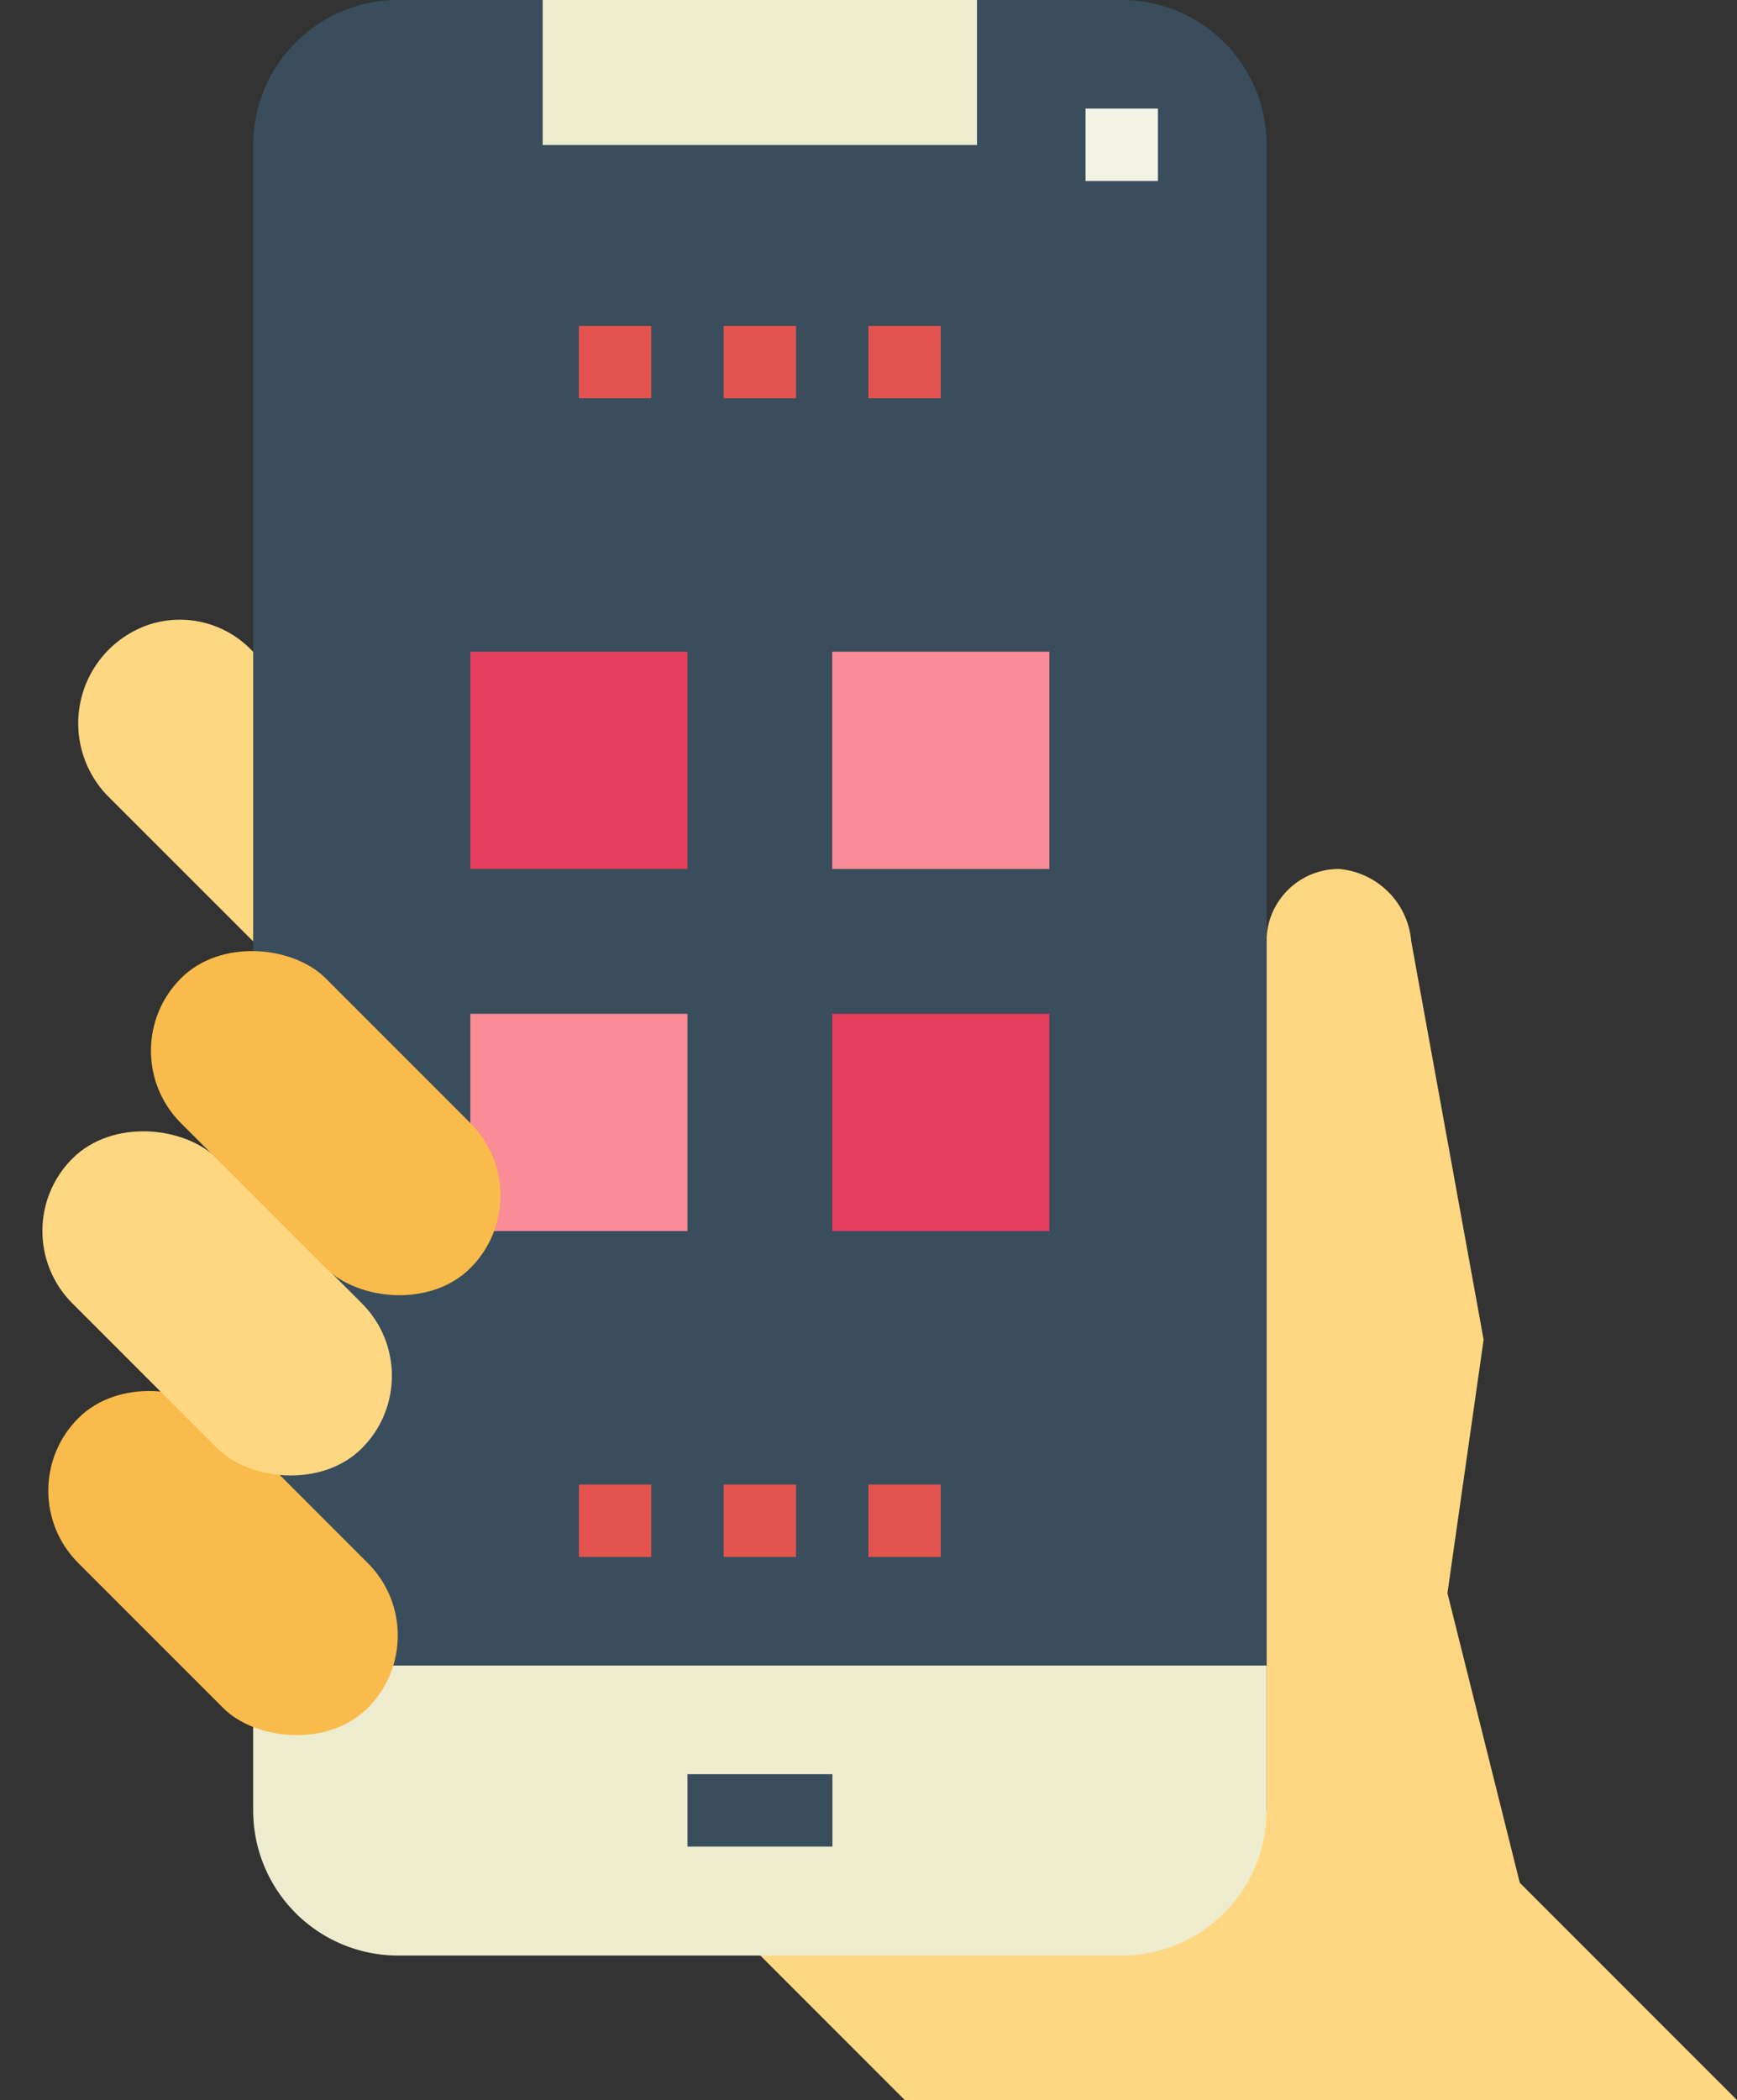 <svg xmlns="http://www.w3.org/2000/svg" width="34.756" height="42" viewBox="0 0 34.756 42">
  <rect x="0" y="0" width="34.756" height="42" fill="#333333" stroke="none"/>
  <g id="flat" transform="translate(-7.004 -3)">
    <path id="Path_5219" data-name="Path 5219" d="M41.034,28.448l1.448,7.966-.724,5.069,1.448,5.793,4.345,4.345H30.9l-2.9-2.9L38.138,28.448A1.448,1.448,0,0,1,39.586,27,1.587,1.587,0,0,1,41.034,28.448Z" transform="translate(-5.792 -6.621)" fill="#ffd782"/>
    <path id="Path_5220" data-name="Path 5220" d="M31.379,42.1H16.9l-2.9-2.9V5.9A2.9,2.9,0,0,1,16.9,3H31.379a2.9,2.9,0,0,1,2.9,2.9v33.31Z" transform="translate(-1.93)" fill="#394d5c"/>
    <path id="Path_5221" data-name="Path 5221" d="M37,6h1.448V7.448H37Z" transform="translate(-8.275 -0.828)" fill="#f4f4e6"/>
    <path id="Path_5222" data-name="Path 5222" d="M14,49H34.276v2.9a2.9,2.9,0,0,1-2.9,2.9H16.9A2.9,2.9,0,0,1,14,51.9Z" transform="translate(-1.93 -12.69)" fill="#edecce"/>
    <path id="Path_5223" data-name="Path 5223" d="M26,52h2.9v1.448H26Z" transform="translate(-5.24 -13.517)" fill="#394d5c"/>
    <g id="Group_6024" data-name="Group 6024" transform="translate(18.587 32.69)">
      <path id="Path_5224" data-name="Path 5224" d="M23,44h1.448v1.448H23Z" transform="translate(-23 -44)" fill="#e4544f"/>
      <path id="Path_5225" data-name="Path 5225" d="M27,44h1.448v1.448H27Z" transform="translate(-24.103 -44)" fill="#e4544f"/>
      <path id="Path_5226" data-name="Path 5226" d="M31,44h1.448v1.448H31Z" transform="translate(-25.207 -44)" fill="#e4544f"/>
    </g>
    <path id="Path_5227" data-name="Path 5227" d="M22,3h8.69V5.9H22Z" transform="translate(-4.137)" fill="#edecce"/>
    <rect id="Rectangle_1276" data-name="Rectangle 1276" width="4.096" height="8.193" rx="2.048" transform="translate(7.122 32.812) rotate(-45)" fill="#f9bb4b"/>
    <rect id="Rectangle_1277" data-name="Rectangle 1277" width="4.096" height="8.193" rx="2.048" transform="translate(7.004 27.619) rotate(-45)" fill="#ffd782"/>
    <path id="Path_5228" data-name="Path 5228" d="M12.643,20.735l.023.021v5.793L9.758,23.643a2.084,2.084,0,0,1,.821-3.429,1.99,1.99,0,0,1,2.064.521Z" transform="translate(-0.596 -4.721)" fill="#ffd782"/>
    <path id="Path_5229" data-name="Path 5229" d="M23,12h1.448v1.448H23Z" transform="translate(-4.413 -2.483)" fill="#e4544f"/>
    <path id="Path_5230" data-name="Path 5230" d="M27,12h1.448v1.448H27Z" transform="translate(-5.516 -2.483)" fill="#e4544f"/>
    <path id="Path_5231" data-name="Path 5231" d="M31,12h1.448v1.448H31Z" transform="translate(-6.62 -2.483)" fill="#e4544f"/>
    <path id="Path_5232" data-name="Path 5232" d="M20,21h4.345v4.345H20Z" transform="translate(-3.585 -4.966)" fill="#e33e5c"/>
    <path id="Path_5233" data-name="Path 5233" d="M30,21h4.345v4.345H30Z" transform="translate(-6.344 -4.966)" fill="#f98c96"/>
    <path id="Path_5234" data-name="Path 5234" d="M20,31h4.345v4.345H20Z" transform="translate(-3.585 -7.724)" fill="#f98c96"/>
    <path id="Path_5235" data-name="Path 5235" d="M30,31h4.345v4.345H30Z" transform="translate(-6.344 -7.724)" fill="#e33e5c"/>
    <rect id="Rectangle_1278" data-name="Rectangle 1278" width="4.096" height="8.193" rx="2.048" transform="translate(9.176 24.014) rotate(-45)" fill="#f9bb4b"/>
  </g>
</svg>
